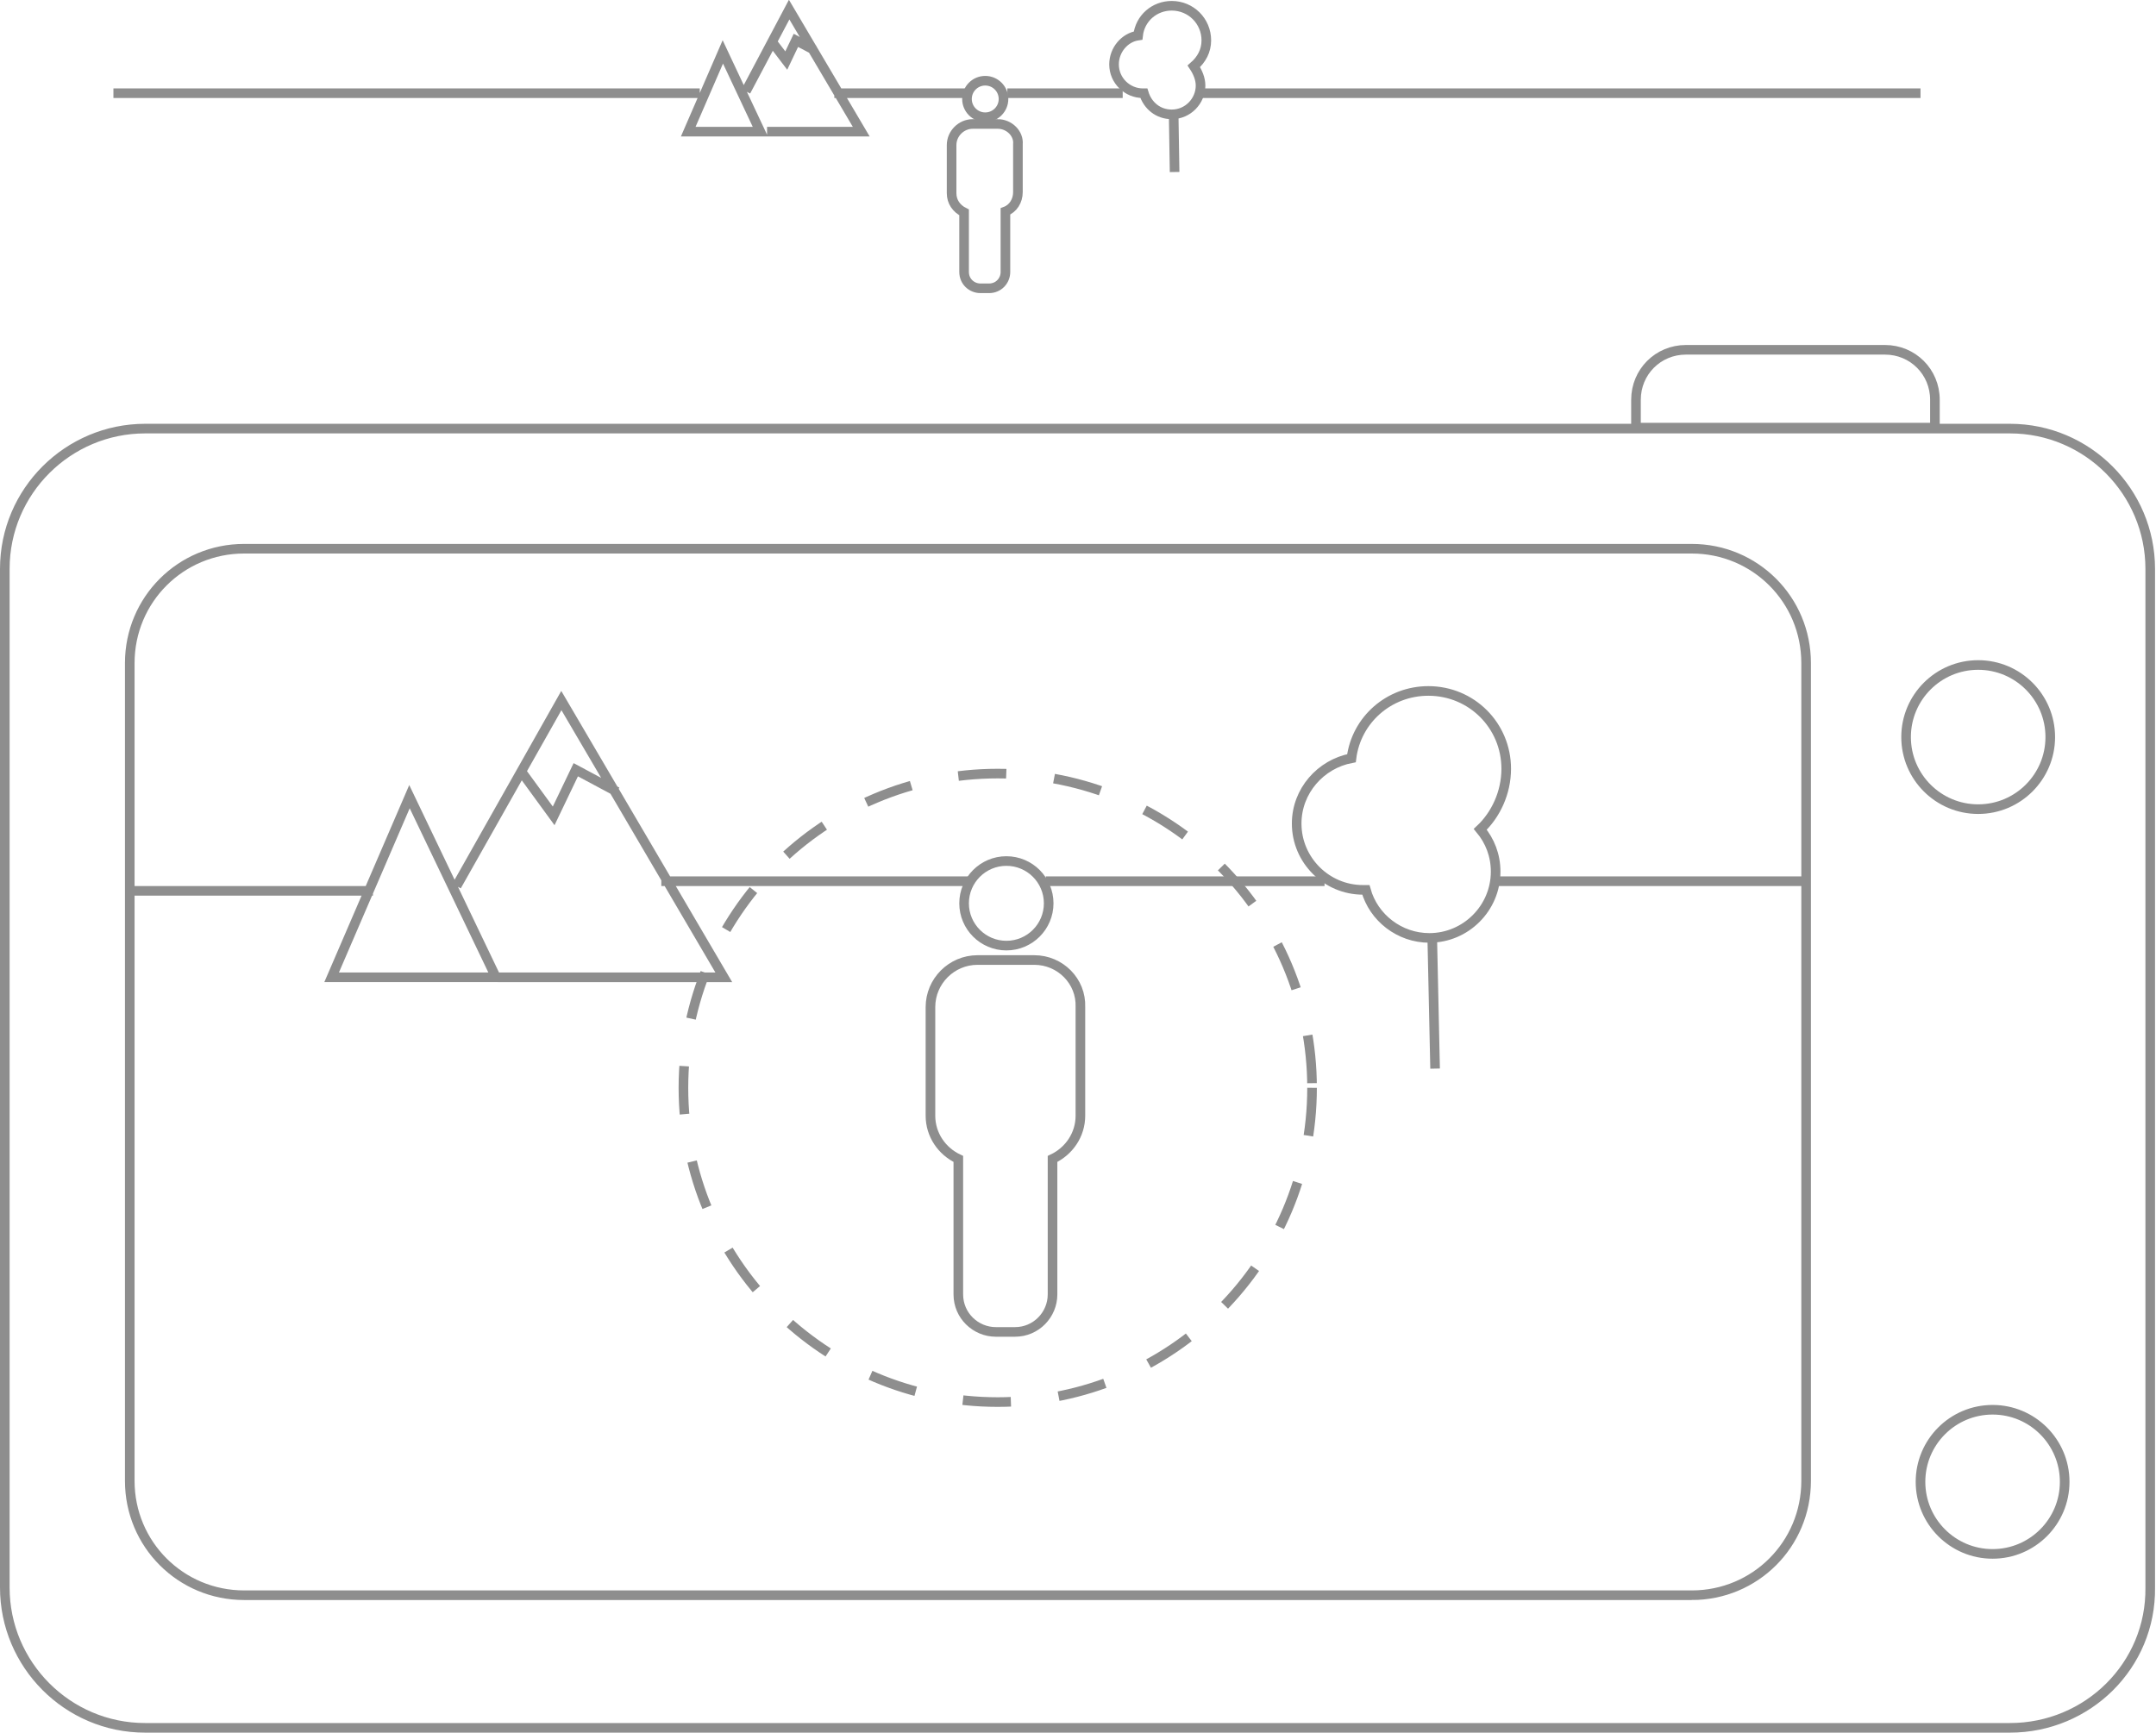 <svg xmlns="http://www.w3.org/2000/svg" width="224.3" height="180.3" viewBox="0 0 224.3 180.3"><style type="text/css">.st0{fill:none;stroke:#8E8E8E;stroke-miterlimit:10;} .st1{fill:none;stroke:#8E8E8E;stroke-miterlimit:10;stroke-dasharray:5;}</style><path class="st0" d="M176 166H25.4c-6.6 0-11.9-5.3-11.9-11.9V69c0-6.6 5.3-11.9 11.9-11.9H176c6.6 0 11.9 5.3 11.9 11.9v85.1c0 6.6-5.3 11.9-11.9 11.9zM209.1 179.8h-194C7 179.8.5 173.2.5 165.2v-106c0-8.1 6.6-14.6 14.6-14.6h194c8.1 0 14.6 6.6 14.6 14.6v106c.1 8.1-6.5 14.6-14.6 14.6zM201.3 44.5h-31.1v-2.9c0-2.9 2.3-5.2 5.2-5.2h20.7c2.9 0 5.2 2.3 5.2 5.2v2.9z"/><circle class="st0" cx="205.8" cy="76.7" r="7.5"/><circle class="st0" cx="207.3" cy="154.2" r="7.5"/><circle class="st0" cx="104.7" cy="94" r="4.4"/><path class="st0" d="M107.6 99.9h-5.9c-2.7 0-4.9 2.2-4.9 4.9v11.3c0 2 1.2 3.7 2.9 4.5v14.1c0 2.2 1.8 3.9 3.9 3.9h2c2.2 0 3.9-1.8 3.9-3.9v-14.1c1.7-.8 2.9-2.5 2.9-4.5v-11.3c.1-2.7-2.1-4.9-4.8-4.9zM156.7 80c0-4.5-3.6-8.1-8.1-8.1-4.1 0-7.5 3-8 7-3.2.6-5.7 3.4-5.7 6.8 0 3.8 3.1 6.9 6.9 6.9h.3c.8 2.9 3.5 5 6.6 5 3.8 0 6.9-3.1 6.9-6.9 0-1.7-.6-3.2-1.6-4.4 1.6-1.5 2.7-3.8 2.7-6.3zM149.3 111.2l-.3-13.8"/><path class="st0" d="M42.6 82.9l-8.1 18.8h17.1zM51.8 101.7h23.5L58.4 72.9 47.5 92.2M54.1 80.1l3.5 4.8 2.3-4.8 4.3 2.3M13.8 92.7h25M68.8 91.7h32M108.8 91.7h29M155.8 91.7h32"/><circle class="st0" cx="102.5" cy="10.3" r="1.9"/><path class="st0" d="M103.8 12.9h-2.6c-1.2 0-2.2 1-2.2 2.2v5c0 .9.5 1.6 1.3 2v6.2c0 1 .8 1.7 1.7 1.7h.9c1 0 1.7-.8 1.7-1.7V22c.8-.3 1.3-1.1 1.3-2v-5c.1-1.1-.9-2.1-2.1-2.1zM125.5 4.2c0-2-1.6-3.6-3.6-3.6-1.8 0-3.3 1.3-3.5 3.1-1.4.2-2.5 1.5-2.5 3 0 1.7 1.4 3 3 3h.1c.4 1.3 1.5 2.2 2.9 2.2 1.7 0 3-1.4 3-3 0-.7-.3-1.4-.7-2 .8-.7 1.3-1.6 1.3-2.7zM122.2 17.9l-.1-6.1"/><path class="st0" d="M75.2 5.4l-3.6 8.3h7.5zM79.8 13.7h9.8L82.1 1l-4.5 8.5M80.2 4.2l1.6 2.1 1-2.1 1.9 1M11.8 9.7h61M86.8 9.7h14M104.8 9.7h12M124.8 9.7h75"/><circle class="st1" cx="103.8" cy="113.2" r="32.7"/></svg>